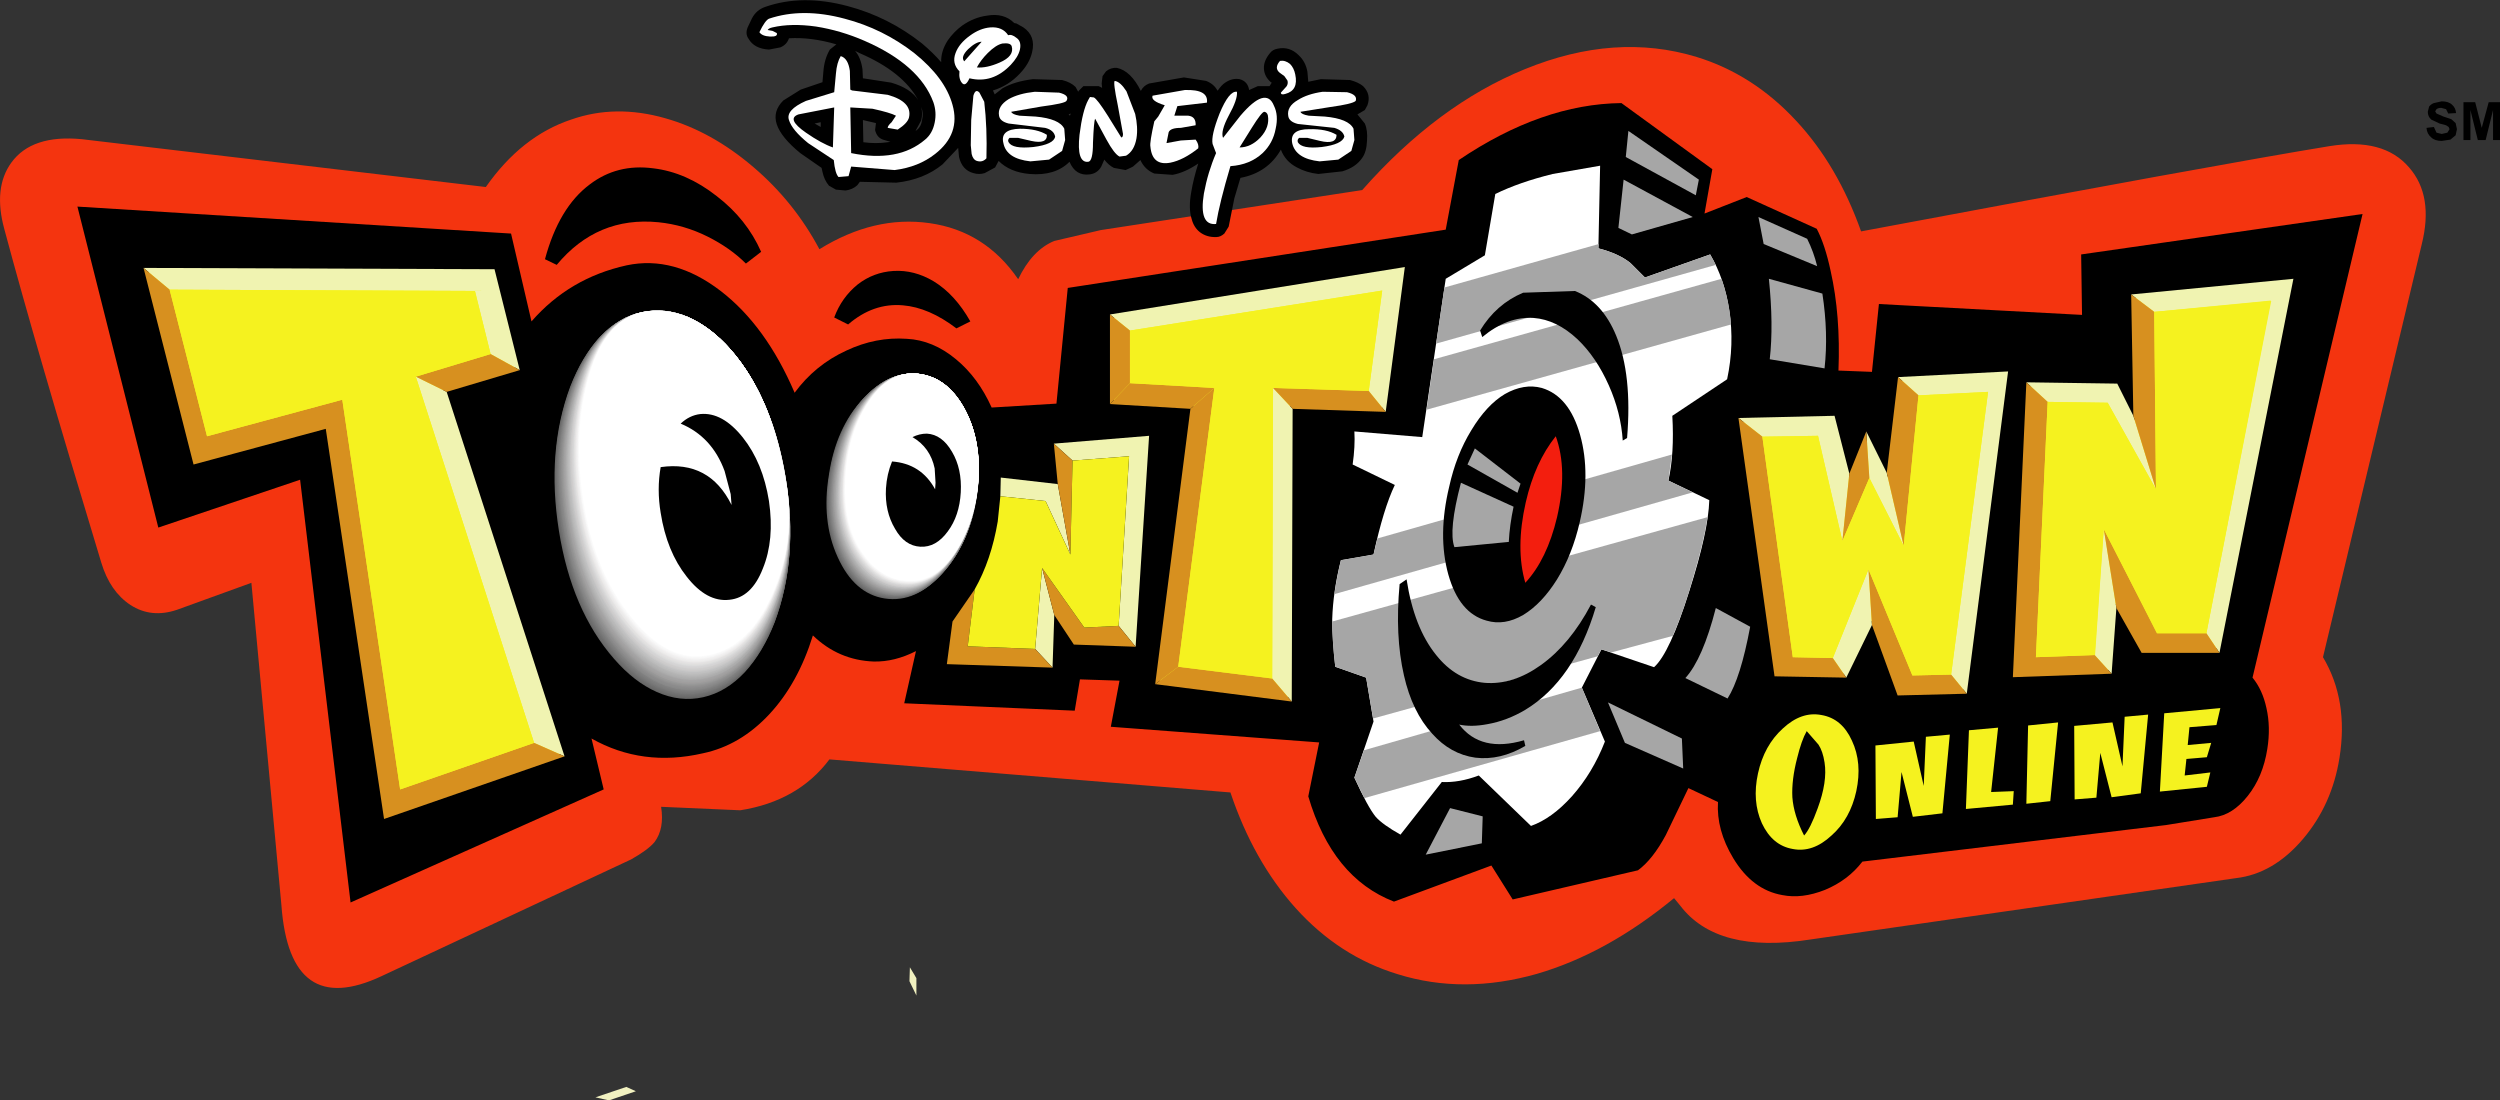 <?xml version="1.0" encoding="UTF-8" standalone="no"?>
<svg xmlns:xlink="http://www.w3.org/1999/xlink" height="126.5px" width="287.4px" xmlns="http://www.w3.org/2000/svg">
  <rect width="100%" height="100%" fill="#333333" stroke="none"/>
  <g transform="matrix(1.0, 0.0, 0.0, 1.0, -11.75, -10.0)">
    <path d="M132.9 61.0 L143.85 60.1 142.3 84.35 135.2 84.1 132.95 80.7 132.75 86.75 120.6 86.35 121.25 81.45 Q125.25 76.8 126.45 69.95 L126.8 64.9 133.35 65.65 132.9 61.0" fill="#f5f21f" fill-rule="evenodd" stroke="none"/>
    <path d="M132.9 61.0 L133.35 65.65 126.8 64.9 126.45 69.95 Q125.25 76.8 121.25 81.45 L120.6 86.35 132.75 86.75 132.95 80.7 135.2 84.1 142.3 84.35 143.85 60.1 132.9 61.0 Z" fill="none" stroke="#000000" stroke-linecap="round" stroke-linejoin="round" stroke-width="0.9"/>
    <path d="M290.15 38.1 L278.8 85.55 Q281.75 90.5 280.7 97.1 279.85 102.5 276.5 106.45 273.1 110.45 268.8 110.95 L219.9 118.0 Q209.15 119.7 204.9 114.1 L204.2 113.25 Q196.5 119.6 188.45 121.95 180.0 124.35 172.45 122.0 165.7 119.95 160.7 114.4 155.85 109.0 153.2 101.1 L107.1 97.3 Q103.5 102.1 96.85 103.15 L87.75 102.75 Q88.15 105.25 87.0 106.8 86.25 107.7 84.3 108.8 L55.65 122.2 Q45.05 127.2 44.1 114.05 L40.65 77.0 32.1 80.1 Q29.15 81.1 26.75 79.55 24.4 78.0 23.4 74.7 15.9 50.0 12.25 36.35 10.95 31.6 13.05 28.7 15.4 25.45 21.15 26.0 L67.6 31.5 Q71.7 25.65 77.4 23.75 82.5 21.95 88.25 23.6 93.55 25.1 98.35 29.2 103.05 33.2 105.95 38.65 112.25 34.75 118.6 35.65 125.0 36.55 128.8 42.1 130.4 38.75 132.95 37.7 L138.3 36.45 168.35 31.85 Q177.0 22.05 187.05 17.95 197.45 13.7 206.8 16.55 213.3 18.55 218.25 23.9 223.0 29.0 225.7 36.6 267.0 28.85 279.55 26.8 285.75 25.8 288.7 29.25 291.55 32.5 290.15 38.1" fill="#f4340f" fill-rule="evenodd" stroke="none"/>
    <path d="M223.1 52.6 L226.95 52.75 227.75 44.95 251.1 46.2 251.0 39.25 283.35 34.6 270.7 87.9 Q271.85 89.3 272.3 91.4 272.8 93.6 272.4 96.1 271.9 99.3 270.15 101.5 268.4 103.7 266.3 103.95 L260.75 104.85 225.85 109.05 Q224.2 111.2 221.55 112.3 218.9 113.35 216.65 112.9 213.2 112.3 211.0 108.65 209.05 105.4 209.25 102.2 L205.85 100.6 203.25 106.0 Q201.75 108.8 200.05 110.05 L185.65 113.4 183.2 109.5 172.0 113.65 Q164.9 110.9 162.15 101.55 L163.4 95.35 139.45 93.55 140.45 88.25 135.9 88.1 135.3 91.7 115.7 90.85 117.05 84.85 Q114.6 86.1 112.2 86.05 108.15 85.9 105.2 83.05 103.5 88.55 100.2 92.1 96.85 95.7 92.55 96.6 85.6 98.2 79.75 94.9 L81.15 100.75 52.05 113.75 46.25 65.15 29.95 70.65 20.65 33.75 70.5 36.85 72.85 46.95 Q77.2 41.95 83.8 40.5 89.25 39.35 94.6 43.45 99.8 47.45 103.1 55.15 105.45 51.95 109.05 50.3 112.45 48.7 116.0 48.95 119.0 49.1 121.65 51.3 124.2 53.4 125.75 56.85 L133.2 56.4 134.5 43.1 177.95 36.4 179.45 28.4 Q189.0 21.95 198.15 21.85 L208.6 29.45 207.7 34.55 212.55 32.65 220.6 36.3 Q221.55 38.1 222.2 41.15 223.35 46.25 223.1 52.6" fill="#000000" fill-rule="evenodd" stroke="none"/>
    <path d="M244.7 53.95 L255.15 54.05 257.0 57.8 256.75 43.85 275.4 42.05 266.95 85.0 258.0 85.0 255.05 79.9 254.5 87.45 243.15 87.85 244.7 53.95" fill="#f5f21f" fill-rule="evenodd" stroke="none"/>
    <path d="M244.7 53.95 L243.15 87.85 254.5 87.45 255.05 79.9 258.0 85.0 266.95 85.0 275.4 42.05 256.75 43.85 257.0 57.8 255.15 54.05 244.7 53.95 Z" fill="none" stroke="#000000" stroke-linecap="round" stroke-linejoin="round" stroke-width="0.9"/>
    <path d="M173.25 40.7 L171.05 57.35 160.35 57.0 160.25 90.65 144.55 88.65 148.6 57.0 139.35 56.45 139.35 46.15 173.25 40.7" fill="#f5f21f" fill-rule="evenodd" stroke="none"/>
    <path d="M173.25 40.7 L139.35 46.15 139.35 56.45 148.6 57.0 144.55 88.65 160.25 90.65 160.35 57.0 171.05 57.35 173.25 40.7 Z" fill="none" stroke="#000000" stroke-linecap="round" stroke-linejoin="round" stroke-width="0.9"/>
    <path d="M71.5 52.55 L63.1 55.05 76.65 96.95 55.9 104.15 49.2 59.3 34.0 63.4 28.25 40.8 68.6 40.95 71.5 52.55" fill="#f5f21f" fill-rule="evenodd" stroke="none"/>
    <path d="M71.5 52.55 L68.6 40.95 28.25 40.8 34.0 63.4 49.2 59.3 55.9 104.15 76.65 96.95 63.1 55.05 71.5 52.55 Z" fill="none" stroke="#000000" stroke-linecap="round" stroke-linejoin="round" stroke-width="0.9"/>
    <path d="M211.6 58.1 L222.65 57.8 224.35 64.45 226.3 59.65 228.65 64.35 229.95 53.35 242.6 52.7 237.85 89.75 229.9 89.95 226.95 81.85 224.0 87.9 215.75 87.75 211.6 58.1" fill="#f5f21f" fill-rule="evenodd" stroke="none"/>
    <path d="M211.6 58.1 L215.75 87.75 224.0 87.9 226.95 81.85 229.9 89.95 237.85 89.75 242.6 52.7 229.95 53.35 228.65 64.35 226.3 59.65 224.35 64.45 222.65 57.8 211.6 58.1 Z" fill="none" stroke="#000000" stroke-linecap="round" stroke-linejoin="round" stroke-width="0.9"/>
    <path d="M95.75 50.3 Q100.65 55.9 102.1 65.05 103.55 74.2 100.8 81.55 99.45 85.0 97.4 87.25 95.25 89.55 92.6 90.15 89.95 90.75 87.25 89.55 84.65 88.4 82.35 85.75 77.45 80.15 76.0 71.0 74.55 61.85 77.3 54.45 78.65 51.0 80.65 48.8 82.85 46.5 85.5 45.9 88.15 45.3 90.85 46.45 93.45 47.65 95.75 50.3" fill="#666666" fill-rule="evenodd" stroke="none"/>
    <path d="M95.75 50.3 Q100.65 55.9 102.1 65.1 103.55 74.2 100.8 81.5 99.45 84.95 97.4 87.15 95.25 89.4 92.65 90.0 90.0 90.6 87.25 89.4 84.7 88.3 82.4 85.65 77.55 80.05 76.1 70.9 74.6 61.8 77.35 54.45 78.65 51.0 80.7 48.8 82.85 46.5 85.5 45.9 88.15 45.3 90.85 46.45 93.45 47.65 95.75 50.3" fill="#6a6a69" fill-rule="evenodd" stroke="none"/>
    <path d="M95.75 50.3 Q100.65 55.9 102.1 65.15 103.55 74.1 100.8 81.4 99.45 84.8 97.4 87.0 95.3 89.3 92.65 89.9 90.0 90.5 87.3 89.3 84.7 88.15 82.4 85.55 77.6 79.95 76.15 70.85 74.7 61.75 77.4 54.45 78.7 51.0 80.75 48.8 82.85 46.5 85.5 45.9 88.15 45.3 90.85 46.5 93.45 47.65 95.75 50.3" fill="#6d6d6d" fill-rule="evenodd" stroke="none"/>
    <path d="M95.75 50.25 Q100.65 55.9 102.1 65.15 103.55 74.1 100.75 81.35 98.0 88.55 92.65 89.75 90.0 90.4 87.35 89.2 84.75 88.0 82.5 85.4 77.7 79.85 76.2 70.8 74.75 61.75 77.45 54.45 80.15 47.1 85.5 45.9 88.15 45.3 90.85 46.45 93.45 47.65 95.75 50.25" fill="#717171" fill-rule="evenodd" stroke="none"/>
    <path d="M95.75 50.25 Q100.65 55.9 102.1 65.2 103.55 74.05 100.75 81.25 98.0 88.45 92.65 89.65 90.05 90.25 87.35 89.05 84.8 87.95 82.55 85.3 77.75 79.75 76.3 70.7 74.8 61.7 77.5 54.45 78.75 50.95 80.75 48.75 82.85 46.5 85.5 45.9 88.15 45.3 90.85 46.5 93.5 47.65 95.75 50.25" fill="#757575" fill-rule="evenodd" stroke="none"/>
    <path d="M95.75 50.25 Q100.65 55.9 102.1 65.25 103.5 74.0 100.75 81.15 99.45 84.55 97.4 86.75 95.3 88.95 92.7 89.55 90.1 90.15 87.4 88.95 84.85 87.8 82.6 85.2 77.85 79.6 76.35 70.65 74.9 61.65 77.55 54.45 80.2 47.1 85.5 45.9 88.15 45.3 90.85 46.45 93.45 47.65 95.75 50.25" fill="#797979" fill-rule="evenodd" stroke="none"/>
    <path d="M95.75 50.25 Q100.65 55.9 102.1 65.25 103.5 73.95 100.75 81.05 99.45 84.45 97.4 86.6 95.3 88.85 92.7 89.4 90.1 90.0 87.45 88.85 84.9 87.65 82.65 85.05 77.9 79.55 76.45 70.6 75.0 61.65 77.55 54.4 78.85 50.95 80.8 48.75 82.9 46.5 85.5 45.9 88.15 45.3 90.85 46.45 93.45 47.65 95.75 50.25" fill="#7c7c7c" fill-rule="evenodd" stroke="none"/>
    <path d="M95.75 50.25 Q100.65 55.9 102.1 65.3 103.45 73.95 100.75 81.0 99.45 84.35 97.4 86.5 95.3 88.75 92.75 89.3 90.1 89.9 87.5 88.7 84.95 87.55 82.7 84.95 77.95 79.4 76.5 70.55 75.05 61.6 77.65 54.4 80.25 47.1 85.5 45.9 88.15 45.3 90.85 46.5 93.45 47.65 95.75 50.25" fill="#808080" fill-rule="evenodd" stroke="none"/>
    <path d="M95.75 50.25 Q100.65 55.9 102.1 65.3 103.45 73.9 100.75 80.9 99.45 84.25 97.4 86.35 95.3 88.6 92.75 89.2 90.15 89.75 87.55 88.55 85.0 87.45 82.75 84.8 78.0 79.35 76.55 70.5 75.1 61.55 77.65 54.35 78.9 50.95 80.85 48.75 82.95 46.45 85.5 45.9 88.15 45.3 90.85 46.5 93.45 47.65 95.75 50.25" fill="#848484" fill-rule="evenodd" stroke="none"/>
    <path d="M95.75 50.25 Q100.65 55.9 102.1 65.35 103.45 73.85 100.7 80.85 99.45 84.2 97.4 86.3 95.3 88.5 92.75 89.1 87.55 90.25 82.8 84.75 78.1 79.25 76.65 70.45 75.2 61.55 77.75 54.35 80.3 47.05 85.5 45.9 88.15 45.3 90.85 46.45 93.45 47.6 95.75 50.25" fill="#888888" fill-rule="evenodd" stroke="none"/>
    <path d="M95.75 50.25 Q100.7 55.9 102.1 65.4 103.45 73.8 100.7 80.75 97.95 87.8 92.75 88.95 87.55 90.15 82.85 84.6 78.2 79.15 76.75 70.35 75.25 61.5 77.75 54.35 78.95 50.95 80.9 48.75 82.95 46.45 85.5 45.9 88.15 45.3 90.85 46.5 93.45 47.6 95.75 50.25" fill="#8b8b8b" fill-rule="evenodd" stroke="none"/>
    <path d="M95.75 50.25 Q100.7 55.9 102.1 65.4 103.45 73.75 100.7 80.7 99.45 84.0 97.4 86.1 95.35 88.25 92.8 88.85 90.2 89.4 87.6 88.2 85.1 87.1 82.85 84.5 78.2 79.05 76.8 70.3 75.35 61.5 77.85 54.35 80.35 47.05 85.5 45.9 88.15 45.35 90.85 46.5 93.45 47.6 95.75 50.25" fill="#8f8e8f" fill-rule="evenodd" stroke="none"/>
    <path d="M95.75 50.25 Q100.7 55.9 102.1 65.5 103.4 73.75 100.7 80.6 97.95 87.55 92.8 88.7 90.25 89.3 87.65 88.1 85.15 86.95 82.95 84.35 78.3 78.95 76.85 70.25 75.4 61.45 77.85 54.35 80.4 47.05 85.5 45.9 88.15 45.3 90.85 46.45 93.45 47.6 95.75 50.25" fill="#939392" fill-rule="evenodd" stroke="none"/>
    <path d="M95.75 50.25 Q100.7 55.9 102.1 65.5 103.4 73.7 100.7 80.5 97.95 87.45 92.85 88.6 90.3 89.15 87.7 88.0 85.2 86.85 83.0 84.25 78.4 78.85 76.95 70.15 75.5 61.4 77.95 54.35 80.4 47.05 85.5 45.9 88.15 45.35 90.85 46.45 93.45 47.6 95.75 50.25" fill="#979797" fill-rule="evenodd" stroke="none"/>
    <path d="M95.75 50.25 Q100.7 55.9 102.1 65.5 103.35 73.65 100.7 80.45 97.95 87.35 92.85 88.5 90.3 89.05 87.7 87.85 85.25 86.75 83.05 84.15 78.4 78.75 77.0 70.1 75.55 61.4 77.95 54.3 79.1 50.9 81.05 48.75 83.0 46.45 85.5 45.9 88.15 45.35 90.85 46.45 93.45 47.6 95.75 50.25" fill="#9a9a9a" fill-rule="evenodd" stroke="none"/>
    <path d="M95.75 50.25 Q100.7 55.9 102.15 65.6 103.35 73.65 100.7 80.4 97.95 87.25 92.85 88.4 87.7 89.5 83.1 84.05 78.5 78.65 77.1 70.05 75.65 61.4 78.0 54.3 80.45 47.0 85.5 45.9 88.15 45.35 90.85 46.45 93.45 47.6 95.75 50.25" fill="#a09e9e" fill-rule="evenodd" stroke="none"/>
    <path d="M95.75 50.25 Q100.7 55.9 102.15 65.6 103.35 73.6 100.7 80.3 97.95 87.1 92.85 88.25 90.35 88.8 87.75 87.65 85.35 86.5 83.15 83.9 78.55 78.55 77.15 70.0 75.7 61.3 78.05 54.25 80.5 47.0 85.5 45.9 88.15 45.35 90.85 46.5 93.45 47.65 95.75 50.25" fill="#a2a2a2" fill-rule="evenodd" stroke="none"/>
    <path d="M95.75 50.2 Q100.7 55.9 102.15 65.65 103.35 73.55 100.7 80.25 99.4 83.4 97.45 85.45 95.4 87.55 92.9 88.1 90.4 88.65 87.8 87.5 85.35 86.35 83.2 83.8 78.65 78.4 77.2 69.9 75.8 61.3 78.1 54.25 80.5 47.0 85.5 45.9 88.15 45.35 90.85 46.45 93.45 47.6 95.75 50.2" fill="#a5a3a4" fill-rule="evenodd" stroke="none"/>
    <path d="M95.75 50.2 Q100.7 55.9 102.15 65.7 103.35 73.5 100.65 80.15 97.95 86.9 92.9 88.0 90.4 88.55 87.85 87.4 85.45 86.25 83.25 83.7 78.7 78.3 77.3 69.85 75.85 61.25 78.15 54.25 80.5 47.0 85.5 45.9 88.15 45.35 90.85 46.45 93.45 47.6 95.75 50.2" fill="#a9a9a9" fill-rule="evenodd" stroke="none"/>
    <path d="M95.75 50.2 Q100.7 55.9 102.15 65.7 103.3 73.45 100.65 80.05 97.95 86.8 92.95 87.9 87.9 89.0 83.3 83.55 78.75 78.25 77.4 69.8 75.95 61.25 78.2 54.25 80.55 47.0 85.55 45.9 88.2 45.35 90.85 46.45 93.45 47.6 95.75 50.2" fill="#adadad" fill-rule="evenodd" stroke="none"/>
    <path d="M95.75 50.2 Q100.7 55.95 102.15 65.75 103.3 73.45 100.65 79.95 99.4 83.1 97.45 85.1 95.4 87.2 92.95 87.75 87.9 88.85 83.35 83.45 78.85 78.15 77.45 69.7 76.0 61.2 78.25 54.25 80.6 47.0 85.55 45.9 88.2 45.35 90.85 46.45 93.5 47.6 95.75 50.2" fill="#b1b1b1" fill-rule="evenodd" stroke="none"/>
    <path d="M95.75 50.2 Q100.7 55.9 102.2 65.8 103.3 73.4 100.65 79.9 97.95 86.55 92.95 87.65 90.45 88.2 87.95 87.0 85.5 85.9 83.4 83.35 78.9 78.05 77.5 69.65 76.1 61.15 78.3 54.2 80.6 47.0 85.55 45.9 88.15 45.35 90.85 46.45 93.45 47.6 95.75 50.2" fill="#b4b4b4" fill-rule="evenodd" stroke="none"/>
    <path d="M95.75 50.2 Q100.7 55.9 102.2 65.8 103.3 73.4 100.65 79.85 97.95 86.45 92.95 87.55 90.5 88.1 88.0 86.9 85.55 85.75 83.4 83.25 79.0 77.95 77.55 69.6 76.15 61.15 78.35 54.2 80.6 47.0 85.55 45.9 88.15 45.35 90.8 46.45 93.45 47.6 95.75 50.2" fill="#b8b8b8" fill-rule="evenodd" stroke="none"/>
    <path d="M95.75 50.2 Q100.7 55.95 102.2 65.85 103.3 73.3 100.65 79.75 97.95 86.35 93.0 87.4 88.0 88.5 83.5 83.1 79.05 77.8 77.65 69.55 76.2 61.1 78.4 54.2 80.65 46.95 85.55 45.9 88.15 45.35 90.8 46.45 93.45 47.6 95.75 50.2" fill="#bcbcbc" fill-rule="evenodd" stroke="none"/>
    <path d="M95.75 50.2 Q100.7 55.95 102.2 65.85 103.3 73.3 100.65 79.7 97.95 86.25 93.05 87.3 90.55 87.85 88.05 86.65 85.65 85.55 83.55 83.0 79.1 77.75 77.75 69.45 76.3 61.1 78.45 54.2 80.65 46.95 85.55 45.9 88.15 45.35 90.8 46.45 93.45 47.6 95.75 50.2" fill="#c0c0c0" fill-rule="evenodd" stroke="none"/>
    <path d="M95.75 50.2 Q100.75 55.95 102.2 65.9 103.25 73.25 100.65 79.6 97.95 86.1 93.05 87.2 88.1 88.25 83.6 82.9 79.2 77.65 77.8 69.4 76.35 61.05 78.5 54.15 80.65 46.95 85.55 45.9 88.15 45.35 90.8 46.5 93.45 47.6 95.75 50.2" fill="#c1c1c2" fill-rule="evenodd" stroke="none"/>
    <path d="M95.75 50.2 Q100.75 55.95 102.2 65.95 103.25 73.2 100.65 79.5 97.95 86.0 93.05 87.1 88.1 88.1 83.65 82.8 79.25 77.5 77.85 69.35 76.45 61.0 78.55 54.15 80.75 46.95 85.6 45.9 88.2 45.35 90.85 46.45 93.45 47.6 95.75 50.2" fill="#c7c7c7" fill-rule="evenodd" stroke="none"/>
    <path d="M95.75 50.2 Q100.75 55.95 102.2 65.95 103.2 73.15 100.65 79.4 97.95 85.9 93.05 86.95 88.15 88.0 83.7 82.65 79.3 77.4 77.95 69.3 76.5 61.0 78.55 54.15 80.75 46.95 85.6 45.9 88.2 45.35 90.8 46.45 93.45 47.6 95.75 50.2" fill="#cdcbcb" fill-rule="evenodd" stroke="none"/>
    <path d="M95.75 50.2 Q100.75 55.95 102.2 66.05 103.2 73.1 100.65 79.35 97.95 85.8 93.05 86.85 88.2 87.85 83.7 82.55 79.4 77.3 78.0 69.25 76.6 60.95 78.65 54.15 80.75 46.95 85.6 45.9 88.2 45.35 90.8 46.45 93.45 47.6 95.75 50.2" fill="#cecdcd" fill-rule="evenodd" stroke="none"/>
    <path d="M95.75 50.2 Q100.75 55.95 102.2 66.05 103.2 73.1 100.65 79.25 97.95 85.65 93.1 86.7 88.2 87.75 83.8 82.45 79.45 77.2 78.1 69.15 76.65 60.95 78.65 54.15 80.8 46.95 85.6 45.9 88.2 45.35 90.8 46.45 93.45 47.6 95.75 50.2" fill="#d3d2d2" fill-rule="evenodd" stroke="none"/>
    <path d="M95.75 50.2 Q100.75 55.95 102.2 66.1 103.2 73.05 100.6 79.2 97.95 85.55 93.1 86.6 88.25 87.65 83.85 82.35 79.55 77.15 78.15 69.1 76.75 60.9 78.7 54.1 80.8 46.95 85.6 45.9 88.15 45.35 90.8 46.45 93.45 47.6 95.75 50.2" fill="#d5d4d5" fill-rule="evenodd" stroke="none"/>
    <path d="M95.75 50.2 Q100.8 55.95 102.2 66.15 103.2 73.0 100.6 79.1 97.95 85.45 93.1 86.45 88.3 87.5 83.9 82.2 79.6 77.05 78.2 69.05 76.85 60.85 78.75 54.1 80.85 46.95 85.6 45.9 88.2 45.35 90.8 46.45 93.45 47.6 95.75 50.2" fill="#d9d9d9" fill-rule="evenodd" stroke="none"/>
    <path d="M95.75 50.2 Q100.8 55.95 102.2 66.15 103.15 73.0 100.6 79.05 97.9 85.35 93.1 86.35 88.3 87.4 83.95 82.1 79.65 76.95 78.3 69.0 76.9 60.85 78.85 54.1 80.85 46.95 85.6 45.9 88.2 45.35 90.8 46.5 93.45 47.6 95.75 50.2" fill="#dddddd" fill-rule="evenodd" stroke="none"/>
    <path d="M95.75 50.2 Q100.8 55.95 102.2 66.2 103.15 72.9 100.6 78.95 97.9 85.25 93.15 86.25 88.35 87.25 83.95 82.0 79.75 76.85 78.35 68.9 76.95 60.8 78.85 54.05 80.9 46.95 85.6 45.9 88.2 45.35 90.8 46.45 93.45 47.6 95.75 50.2" fill="#e2e1e0" fill-rule="evenodd" stroke="none"/>
    <path d="M95.75 50.2 Q100.8 55.95 102.2 66.25 103.15 72.9 100.55 78.85 97.9 85.1 93.2 86.1 88.4 87.15 84.05 81.85 79.8 76.75 78.45 68.9 77.0 60.75 78.9 54.05 80.9 46.95 85.6 45.9 88.2 45.35 90.8 46.45 93.45 47.6 95.75 50.2" fill="#e5e3e4" fill-rule="evenodd" stroke="none"/>
    <path d="M95.7 50.2 Q100.8 55.95 102.2 66.25 103.1 72.85 100.55 78.8 97.9 85.0 93.2 86.0 88.45 87.0 84.05 81.75 79.85 76.6 78.5 68.8 77.1 60.75 78.95 54.05 80.95 46.9 85.6 45.9 88.2 45.4 90.8 46.5 93.45 47.6 95.7 50.2" fill="#ebeae9" fill-rule="evenodd" stroke="none"/>
    <path d="M95.7 50.2 Q100.8 55.95 102.2 66.3 103.1 72.85 100.55 78.7 97.9 84.9 93.2 85.9 88.45 86.9 84.15 81.6 79.95 76.5 78.55 68.7 77.2 60.7 79.0 54.05 80.95 46.9 85.6 45.9 88.2 45.4 90.8 46.5 93.45 47.6 95.7 50.2" fill="#eeeded" fill-rule="evenodd" stroke="none"/>
    <path d="M95.7 50.2 Q100.8 55.95 102.2 66.35 103.1 72.8 100.55 78.65 97.9 84.8 93.2 85.8 88.5 86.75 84.2 81.5 80.0 76.4 78.65 68.65 77.25 60.65 79.05 54.05 81.0 46.9 85.6 45.9 88.2 45.4 90.8 46.45 93.45 47.6 95.7 50.2" fill="#f1f0f0" fill-rule="evenodd" stroke="none"/>
    <path d="M95.7 50.2 Q100.8 55.95 102.25 66.4 103.1 72.75 100.55 78.55 97.9 84.7 93.2 85.65 88.55 86.65 84.25 81.4 80.1 76.3 78.75 68.6 77.35 60.65 79.1 54.0 81.0 46.9 85.6 45.9 88.2 45.4 90.8 46.5 93.45 47.6 95.7 50.2" fill="#f5f4f4" fill-rule="evenodd" stroke="none"/>
    <path d="M95.75 50.2 Q100.8 55.95 102.25 66.4 103.05 72.7 100.55 78.5 97.9 84.55 93.25 85.55 88.55 86.5 84.3 81.3 80.15 76.2 78.8 68.55 77.4 60.6 79.15 54.0 81.05 46.9 85.6 45.9 88.2 45.4 90.8 46.5 93.45 47.55 95.75 50.2" fill="#f8f8f8" fill-rule="evenodd" stroke="none"/>
    <path d="M95.75 50.2 Q100.8 55.95 102.25 66.45 103.05 72.65 100.55 78.4 97.9 84.45 93.3 85.4 88.6 86.4 84.35 81.15 80.2 76.1 78.85 68.5 77.45 60.55 79.2 54.0 81.05 46.9 85.6 45.9 88.2 45.4 90.8 46.45 93.45 47.6 95.75 50.2" fill="#fbfbfb" fill-rule="evenodd" stroke="none"/>
    <path d="M95.7 50.15 Q100.8 56.0 102.25 66.5 103.05 72.65 100.55 78.3 97.9 84.35 93.3 85.3 88.65 86.3 84.4 81.05 80.3 76.05 78.95 68.45 77.55 60.55 79.25 53.95 81.05 46.85 85.6 45.9 88.2 45.4 90.8 46.5 93.45 47.6 95.7 50.15" fill="#ffffff" fill-rule="evenodd" stroke="none"/>
    <path d="M113.8 26.35 L114.15 26.3 114.1 26.3 113.25 26.05 Q112.55 25.8 112.35 24.95 L112.45 24.15 110.95 23.8 111.0 26.35 Q112.45 26.55 113.8 26.35 M106.1 24.05 L105.4 24.2 106.1 24.6 106.1 24.05 M117.65 22.3 Q117.85 23.05 117.65 23.85 L117.0 25.05 117.15 24.95 Q117.65 24.55 117.75 23.8 117.95 23.0 117.65 22.3 M110.55 16.1 L110.05 15.85 Q110.7 16.6 110.9 17.95 L110.95 19.0 114.2 19.5 Q116.45 20.15 117.3 21.5 115.55 18.25 110.55 16.1 M134.85 23.05 L134.6 23.15 134.75 23.3 134.85 23.05 M157.75 16.1 Q158.05 15.7 158.6 15.6 160.0 15.3 161.05 16.35 161.85 17.1 162.05 18.25 L162.15 19.4 163.6 19.1 166.95 19.2 Q167.9 19.45 168.45 19.9 169.4 20.85 168.95 22.1 L168.65 22.65 167.8 23.15 168.65 24.2 Q169.0 25.0 168.9 26.2 168.85 27.45 168.35 28.15 167.6 29.25 166.05 29.7 L163.3 30.0 Q161.95 29.85 160.85 29.25 159.5 28.55 159.0 27.2 157.5 29.85 154.35 30.45 L153.65 32.8 153.0 36.05 152.5 36.85 Q152.05 37.25 151.6 37.25 150.5 37.3 149.7 36.7 149.0 36.15 148.75 35.2 148.35 33.95 148.7 32.05 148.95 30.55 149.5 28.8 147.95 29.85 146.55 30.1 L144.45 29.95 Q143.35 29.5 142.85 28.4 L142.0 29.15 141.7 29.3 141.15 29.55 139.8 29.3 Q139.2 29.0 138.7 28.35 L138.35 29.15 Q137.9 29.95 137.0 30.05 135.4 30.25 134.7 28.6 133.05 30.25 130.1 30.0 127.85 29.8 126.55 28.5 L126.15 29.25 124.95 29.9 Q124.3 30.1 123.65 29.9 122.35 29.55 122.0 28.05 L121.9 27.0 120.1 28.9 Q117.95 30.65 114.8 31.0 L110.6 30.9 110.3 31.3 Q109.75 31.8 108.95 31.9 L107.85 31.8 107.05 31.35 Q106.5 30.7 106.3 29.75 L106.2 29.3 103.75 27.6 Q101.55 25.8 101.05 24.3 100.55 22.8 101.8 21.55 L103.8 20.3 106.3 19.45 106.4 18.3 Q106.5 16.8 107.15 15.7 L107.9 15.1 Q105.0 14.25 102.45 14.4 102.2 15.15 101.45 15.45 L100.15 15.7 Q98.45 15.6 97.8 14.45 97.4 13.9 97.7 13.15 L98.2 12.1 Q98.7 11.15 99.7 10.8 103.95 9.3 109.2 10.7 113.9 11.95 117.75 15.0 119.05 16.1 119.95 17.15 119.9 15.9 120.7 14.65 121.4 13.65 122.35 12.95 123.7 12.0 125.2 11.8 127.15 11.45 128.35 12.65 L128.6 12.7 129.4 13.15 Q130.85 14.15 130.4 16.0 130.1 17.3 129.0 18.45 127.7 19.85 125.9 20.4 L126.1 20.85 127.0 20.15 Q128.4 19.35 130.5 19.1 L133.85 19.2 Q134.85 19.45 135.4 20.0 L135.7 20.55 135.75 20.45 136.3 19.9 138.05 19.9 138.45 20.1 138.4 19.6 138.45 19.15 138.5 18.75 138.9 18.2 Q139.45 17.75 140.15 17.8 141.75 18.15 142.9 20.45 143.2 19.85 143.85 19.6 L147.85 18.9 150.4 19.3 Q151.3 19.65 151.7 20.4 L151.75 20.4 Q152.2 19.75 152.6 19.5 153.4 18.95 154.25 19.1 155.2 19.35 155.35 20.35 L156.35 19.9 157.7 19.9 157.95 19.5 157.85 19.45 Q157.1 18.8 157.05 17.9 157.0 17.0 157.75 16.1" fill="#000000" fill-rule="evenodd" stroke="none"/>
    <path d="M116.85 16.1 Q120.4 18.95 121.25 22.05 122.2 25.4 119.25 27.7 117.35 29.2 114.6 29.55 L109.6 29.15 109.3 30.25 108.15 30.35 Q107.75 29.95 107.6 28.4 L104.65 26.45 Q102.8 24.95 102.45 23.8 102.05 22.65 104.4 21.6 L107.65 20.6 107.85 18.45 Q107.95 17.2 108.4 16.45 109.25 16.7 109.45 18.15 L109.5 20.3 109.7 20.4 113.8 20.9 Q116.65 21.7 116.25 23.5 116.1 24.15 114.95 24.9 L113.8 24.7 Q113.8 24.45 114.25 24.05 L114.75 23.3 Q114.1 22.95 112.05 22.5 L109.5 22.35 109.6 27.6 Q115.0 28.7 118.1 26.05 118.95 25.35 119.2 24.1 119.45 22.9 119.05 21.75 117.45 17.45 111.15 14.7 108.4 13.5 105.55 13.05 102.7 12.65 100.55 13.15 100.1 13.25 100.0 13.45 L100.55 13.55 101.05 13.8 Q101.2 14.25 100.25 14.2 99.35 14.15 99.05 13.7 99.7 12.35 100.15 12.15 104.0 10.85 108.85 12.15 113.25 13.3 116.85 16.1 M107.65 22.35 L103.55 23.15 Q102.1 23.65 104.4 25.25 106.2 26.5 107.5 26.95 L107.65 22.35" fill="#ffffff" fill-rule="evenodd" stroke="none"/>
    <path d="M132.35 28.35 L130.2 28.55 Q127.45 28.25 127.1 26.45 126.7 24.85 129.0 24.8 131.0 24.8 132.1 25.5 132.15 26.6 130.3 26.2 L128.8 25.85 127.8 25.85 Q127.55 26.1 127.7 26.35 128.15 27.15 130.55 26.9 132.9 26.6 133.05 25.7 132.9 24.95 131.9 24.7 L127.7 24.2 Q126.7 23.95 126.6 23.3 126.4 22.2 127.7 21.4 128.85 20.75 130.7 20.55 L133.5 20.65 Q134.75 20.95 134.35 21.6 134.15 21.9 131.45 22.25 L128.0 22.85 Q128.1 23.15 128.95 23.3 L130.8 23.4 Q133.55 23.65 134.1 24.8 L134.2 26.1 133.85 27.35 132.35 28.35" fill="#ffffff" fill-rule="evenodd" stroke="none"/>
    <path d="M139.1 23.3 L140.65 25.8 Q140.85 25.8 140.85 25.4 L140.25 22.1 Q139.7 19.45 139.9 19.3 140.55 19.4 141.25 20.5 L142.25 23.1 Q142.6 24.65 142.4 25.9 142.15 27.35 141.2 27.9 L140.45 28.0 Q139.85 27.7 138.95 26.05 L137.65 23.65 Q137.5 23.9 137.4 26.4 137.4 28.55 136.85 28.6 135.5 28.75 135.85 25.5 136.2 22.7 136.85 21.5 L137.05 21.15 137.5 21.2 Q137.9 21.4 139.1 23.3" fill="#ffffff" fill-rule="evenodd" stroke="none"/>
    <path d="M148.35 23.3 Q149.25 23.4 149.2 24.4 L147.5 24.7 Q146.3 24.7 146.1 25.2 L145.85 26.45 147.5 26.15 149.2 26.05 Q149.6 26.6 149.5 27.05 147.8 28.4 146.3 28.7 144.2 29.1 144.0 26.85 143.9 26.4 144.45 23.95 L144.9 23.4 145.65 22.1 Q144.0 21.6 144.25 21.0 L147.95 20.35 Q150.7 20.25 150.5 21.8 L147.1 22.2 146.75 23.3 148.35 23.3" fill="#ffffff" fill-rule="evenodd" stroke="none"/>
    <path d="M158.4 24.8 Q158.1 26.45 156.9 27.6 155.45 28.95 153.2 29.1 151.95 33.3 151.55 35.75 149.55 35.95 150.15 32.25 150.6 29.8 151.55 27.6 L151.15 26.55 Q150.95 25.6 151.95 23.05 153.05 20.4 153.95 20.55 154.05 21.4 153.0 23.3 152.05 25.1 152.35 25.85 L154.35 23.3 Q155.8 21.6 156.75 21.3 157.75 21.0 158.2 22.15 158.75 23.25 158.4 24.8 M157.1 22.85 Q156.8 22.85 155.65 24.7 L154.25 26.95 Q155.55 26.95 156.65 25.8 157.75 24.6 157.5 23.25 157.4 22.9 157.1 22.85" fill="#ffffff" fill-rule="evenodd" stroke="none"/>
    <path d="M164.7 22.3 L161.25 22.85 Q161.35 23.15 162.2 23.3 L164.05 23.4 Q166.8 23.65 167.35 24.8 L167.45 26.1 167.1 27.35 165.6 28.35 163.45 28.55 Q160.7 28.25 160.3 26.45 160.0 24.85 162.25 24.85 164.25 24.8 165.4 25.5 165.4 26.65 163.5 26.2 L162.05 25.85 161.1 25.85 Q160.85 26.05 160.95 26.35 161.4 27.15 163.7 26.9 166.05 26.6 166.3 25.7 166.15 25.0 165.15 24.7 L160.95 24.25 Q159.95 24.0 159.85 23.35 159.65 22.25 160.95 21.5 162.05 20.8 163.8 20.55 L166.6 20.6 Q167.85 20.9 167.6 21.6 167.25 21.95 164.7 22.3" fill="#ffffff" fill-rule="evenodd" stroke="none"/>
    <path d="M127.65 14.05 Q128.05 13.9 128.6 14.35 129.2 14.75 129.0 15.7 128.8 16.55 127.95 17.45 125.85 19.65 123.2 19.0 122.75 20.0 122.35 19.55 121.95 19.1 122.05 18.2 121.15 17.3 121.6 16.1 122.0 15.0 123.25 14.1 124.4 13.25 125.6 13.15 127.0 13.05 127.65 14.05 M123.05 15.65 Q122.15 16.55 122.6 17.05 L124.6 14.8 Q123.95 14.8 123.05 15.65 M125.3 16.1 Q124.5 16.9 124.05 17.75 125.15 17.85 126.65 17.2 128.4 16.45 128.05 15.3 127.9 14.9 127.0 15.0 126.25 15.15 125.3 16.1" fill="#ffffff" fill-rule="evenodd" stroke="none"/>
    <path d="M158.9 17.0 Q159.5 16.9 160.05 17.35 160.5 17.8 160.65 18.55 161.05 20.4 159.5 20.8 159.0 20.95 159.0 20.65 L159.45 20.15 Q159.9 19.75 159.75 19.25 L159.4 18.75 158.85 18.35 Q158.2 17.8 158.9 17.0" fill="#ffffff" fill-rule="evenodd" stroke="none"/>
    <path d="M125.15 28.2 Q124.7 28.7 124.05 28.5 123.6 28.35 123.45 27.7 L123.35 26.7 123.4 23.8 123.65 21.0 Q123.9 20.15 124.35 20.65 L124.9 21.7 Q125.25 24.7 125.15 28.2" fill="#ffffff" fill-rule="evenodd" stroke="none"/>
    <path d="M259.4 45.85 L256.75 43.85 275.4 42.05 266.9 85.05 265.4 82.8 272.8 44.55 259.4 45.85" fill="#f0f3b1" fill-rule="evenodd" stroke="none"/>
    <path d="M253.6 70.8 L255.05 79.9 254.5 87.45 252.55 85.3 253.6 70.8" fill="#f0f3b1" fill-rule="evenodd" stroke="none"/>
    <path d="M254.05 56.3 L247.15 56.2 244.7 53.95 255.15 54.1 257.0 57.8 259.6 66.25 254.05 56.3" fill="#f0f3b1" fill-rule="evenodd" stroke="none"/>
    <path d="M173.25 40.7 L171.05 57.35 169.1 54.95 170.65 43.4 141.65 48.0 139.35 46.15 173.25 40.7" fill="#f0f3b1" fill-rule="evenodd" stroke="none"/>
    <path d="M160.35 57.0 L160.25 90.65 158.0 88.0 158.1 54.6 160.35 57.0" fill="#f0f3b1" fill-rule="evenodd" stroke="none"/>
    <path d="M68.6 40.95 L71.5 52.55 68.15 50.7 66.35 43.45 31.25 43.3 28.25 40.8 68.6 40.95" fill="#f0f3b1" fill-rule="evenodd" stroke="none"/>
    <path d="M63.1 55.05 L76.65 96.95 73.15 95.4 59.55 53.3 63.1 55.05" fill="#f0f3b1" fill-rule="evenodd" stroke="none"/>
    <path d="M232.3 55.45 L229.95 53.35 242.6 52.7 237.85 89.75 236.05 87.55 240.3 55.05 232.3 55.45" fill="#f0f3b1" fill-rule="evenodd" stroke="none"/>
    <path d="M230.6 72.75 L226.65 64.95 226.3 59.6 228.65 64.35 230.6 72.75" fill="#f0f3b1" fill-rule="evenodd" stroke="none"/>
    <path d="M222.45 85.65 L226.55 75.45 226.95 81.85 224.0 87.9 222.45 85.65" fill="#f0f3b1" fill-rule="evenodd" stroke="none"/>
    <path d="M220.75 60.1 L214.35 60.2 211.6 58.05 222.65 57.8 224.35 64.45 223.55 72.2 220.75 60.1" fill="#f0f3b1" fill-rule="evenodd" stroke="none"/>
    <path d="M132.75 86.75 L130.75 84.6 131.55 75.3 132.95 80.7 132.75 86.75" fill="#f0f3b1" fill-rule="evenodd" stroke="none"/>
    <path d="M132.9 61.0 L143.85 60.1 142.3 84.35 140.35 81.95 141.55 62.45 135.05 62.95 132.9 61.0" fill="#f0f3b1" fill-rule="evenodd" stroke="none"/>
    <path d="M133.35 65.65 L134.8 73.75 131.95 67.6 126.75 67.05 126.8 64.9 133.35 65.65" fill="#f0f3b1" fill-rule="evenodd" stroke="none"/>
    <path d="M257.0 57.8 L256.75 43.85 259.4 45.85 259.6 66.25 257.0 57.8" fill="#d7901f" fill-rule="evenodd" stroke="none"/>
    <path d="M257.95 85.05 L255.05 79.9 253.6 70.8 259.7 82.8 265.4 82.8 266.9 85.05 257.95 85.05" fill="#d7901f" fill-rule="evenodd" stroke="none"/>
    <path d="M244.7 53.95 L247.15 56.2 245.8 85.55 252.55 85.3 254.5 87.45 243.15 87.85 244.7 53.95" fill="#d7901f" fill-rule="evenodd" stroke="none"/>
    <path d="M158.1 54.6 L169.1 54.95 171.05 57.35 160.35 57.0 158.1 54.6" fill="#d7901f" fill-rule="evenodd" stroke="none"/>
    <path d="M141.65 48.0 L141.65 54.05 139.35 56.45 139.35 46.15 141.65 48.0" fill="#d7901f" fill-rule="evenodd" stroke="none"/>
    <path d="M141.65 54.05 L151.35 54.6 148.6 57.0 139.35 56.45 141.65 54.05" fill="#d7901f" fill-rule="evenodd" stroke="none"/>
    <path d="M147.2 86.65 L158.0 88.0 160.25 90.65 144.55 88.65 147.2 86.65" fill="#d7901f" fill-rule="evenodd" stroke="none"/>
    <path d="M151.35 54.6 L147.2 86.65 144.55 88.65 148.6 57.0 151.35 54.6" fill="#d7901f" fill-rule="evenodd" stroke="none"/>
    <path d="M49.2 59.3 L34.0 63.4 28.25 40.8 31.25 43.3 35.55 60.15 51.1 55.95 57.75 100.75 73.15 95.4 76.65 96.95 55.9 104.15 49.2 59.3" fill="#d7901f" fill-rule="evenodd" stroke="none"/>
    <path d="M59.55 53.3 L68.15 50.7 71.5 52.55 63.1 55.05 59.55 53.3" fill="#d7901f" fill-rule="evenodd" stroke="none"/>
    <path d="M232.3 55.45 L230.6 72.75 228.65 64.35 229.95 53.35 232.3 55.45" fill="#d7901f" fill-rule="evenodd" stroke="none"/>
    <path d="M236.05 87.55 L237.85 89.75 229.9 89.95 226.95 81.85 226.55 75.45 231.6 87.65 236.05 87.55" fill="#d7901f" fill-rule="evenodd" stroke="none"/>
    <path d="M224.35 64.45 L226.3 59.6 226.65 64.95 223.55 72.2 224.35 64.45" fill="#d7901f" fill-rule="evenodd" stroke="none"/>
    <path d="M211.6 58.05 L214.35 60.2 217.85 85.55 222.45 85.65 224.0 87.9 215.75 87.75 211.6 58.05" fill="#d7901f" fill-rule="evenodd" stroke="none"/>
    <path d="M135.05 62.95 L134.8 73.75 133.35 65.65 132.9 61.0 135.05 62.95" fill="#d7901f" fill-rule="evenodd" stroke="none"/>
    <path d="M140.35 81.95 L142.3 84.35 135.2 84.1 132.95 80.7 131.55 75.3 136.4 82.15 140.35 81.95" fill="#d7901f" fill-rule="evenodd" stroke="none"/>
    <path d="M120.6 86.35 L121.25 81.45 123.8 77.75 123.0 84.3 130.75 84.6 132.75 86.75 120.6 86.35" fill="#d7901f" fill-rule="evenodd" stroke="none"/>
    <path d="M272.85 44.6 L265.4 82.8 259.75 82.8 253.6 70.85 252.6 85.3 245.8 85.55 247.15 56.2 254.05 56.3 259.6 66.25 259.4 45.85 272.85 44.6" fill="#f5f21f" fill-rule="evenodd" stroke="none"/>
    <path d="M170.65 43.4 L169.1 54.95 158.1 54.6 158.0 88.0 147.2 86.65 151.35 54.6 141.65 54.05 141.65 48.0 170.65 43.4" fill="#f5f21f" fill-rule="evenodd" stroke="none"/>
    <path d="M66.35 43.45 L68.15 50.7 59.55 53.3 73.15 95.4 57.75 100.75 51.1 55.95 35.55 60.15 31.25 43.3 66.35 43.45" fill="#f5f21f" fill-rule="evenodd" stroke="none"/>
    <path d="M214.35 60.2 L220.75 60.1 223.55 72.2 226.65 64.95 230.6 72.75 232.3 55.45 240.3 55.05 236.05 87.55 231.6 87.65 226.55 75.45 222.45 85.65 217.85 85.55 214.35 60.2" fill="#f5f21f" fill-rule="evenodd" stroke="none"/>
    <path d="M231.75 95.25 L232.9 100.35 233.15 94.7 235.9 94.45 235.05 103.5 231.65 103.9 230.35 98.75 229.9 103.95 227.4 104.15 227.35 95.7 231.75 95.25" fill="#f5f21f" fill-rule="evenodd" stroke="none"/>
    <path d="M241.45 93.65 L240.65 101.05 243.25 100.95 243.15 102.5 237.75 103.0 238.1 93.95 241.45 93.65" fill="#f5f21f" fill-rule="evenodd" stroke="none"/>
    <path d="M248.35 93.05 L247.45 102.1 244.7 102.4 244.9 93.4 248.35 93.05" fill="#f5f21f" fill-rule="evenodd" stroke="none"/>
    <path d="M258.7 92.15 L257.85 101.2 254.5 101.65 253.2 96.55 252.75 101.7 250.25 101.9 250.2 93.45 254.6 93.05 255.75 98.1 256.0 92.4 258.7 92.15" fill="#f5f21f" fill-rule="evenodd" stroke="none"/>
    <path d="M260.55 92.0 L267.0 91.4 266.55 93.35 263.45 93.6 263.25 95.65 265.95 95.4 265.45 97.05 263.1 97.25 262.9 99.15 265.85 98.8 265.45 100.45 260.05 101.0 260.55 92.0" fill="#f5f21f" fill-rule="evenodd" stroke="none"/>
    <path d="M220.8 95.6 L219.45 94.05 Q218.85 95.1 218.35 97.15 217.7 99.65 217.8 101.65 217.95 103.7 219.15 106.05 219.85 105.3 220.7 102.95 221.85 99.85 221.5 97.65 221.3 96.35 220.8 95.6 M221.15 92.2 Q223.5 92.6 224.65 95.15 225.85 97.7 225.15 100.95 224.45 104.15 222.3 106.05 220.15 108.05 217.85 107.6 215.5 107.2 214.3 104.65 213.15 102.1 213.85 98.9 214.55 95.7 216.7 93.75 218.85 91.75 221.15 92.2" fill="#f5f21f" fill-rule="evenodd" stroke="none"/>
    <path d="M135.05 62.95 L141.55 62.45 140.35 81.95 136.4 82.15 131.55 75.3 130.75 84.6 123.0 84.3 123.8 77.75 Q125.7 74.4 126.45 69.95 L126.75 67.05 131.95 67.6 134.8 73.75 135.05 62.95" fill="#f5f21f" fill-rule="evenodd" stroke="none"/>
    <path d="M122.95 57.75 Q124.9 61.95 124.0 67.25 123.15 72.55 120.05 75.95 117.0 79.35 113.45 78.8 109.95 78.25 108.05 74.05 106.15 69.9 107.05 64.55 107.85 59.2 110.95 55.85 114.05 52.5 117.55 53.05 121.1 53.6 122.95 57.75" fill="#666666" fill-rule="evenodd" stroke="none"/>
    <path d="M122.95 57.75 Q124.85 61.85 124.0 67.2 123.15 72.5 120.1 75.9 117.05 79.25 113.55 78.7 110.05 78.15 108.15 74.0 106.25 69.9 107.1 64.6 107.9 59.3 110.95 55.9 114.05 52.5 117.55 53.05 121.05 53.6 122.95 57.75" fill="#6a6a69" fill-rule="evenodd" stroke="none"/>
    <path d="M122.95 57.75 Q124.85 61.85 124.0 67.15 123.2 72.45 120.15 75.85 117.1 79.2 113.6 78.7 110.15 78.15 108.2 74.0 106.3 69.9 107.15 64.65 107.95 59.3 110.95 55.9 114.05 52.45 117.6 53.05 121.05 53.6 122.95 57.75" fill="#6d6d6d" fill-rule="evenodd" stroke="none"/>
    <path d="M122.95 57.7 Q124.85 61.8 124.05 67.05 123.25 72.35 120.2 75.75 117.2 79.15 113.7 78.6 110.2 78.15 108.3 74.05 106.4 70.0 107.15 64.7 107.95 59.3 110.95 55.9 114.05 52.5 117.6 53.05 121.05 53.6 122.95 57.7" fill="#717171" fill-rule="evenodd" stroke="none"/>
    <path d="M122.95 57.65 Q124.8 61.75 124.05 67.05 123.25 72.3 120.25 75.65 117.2 79.1 113.75 78.6 110.3 78.05 108.35 74.0 106.45 70.0 107.2 64.75 107.95 59.35 111.0 55.9 114.05 52.5 117.6 53.05 121.05 53.6 122.95 57.65" fill="#757575" fill-rule="evenodd" stroke="none"/>
    <path d="M122.9 57.65 Q124.8 61.7 124.05 66.95 123.25 72.2 120.3 75.6 117.3 79.0 113.85 78.5 110.35 78.05 108.45 74.0 106.5 70.0 107.25 64.75 108.0 59.35 111.0 55.95 114.05 52.45 117.6 53.05 121.05 53.6 122.9 57.65" fill="#797979" fill-rule="evenodd" stroke="none"/>
    <path d="M122.9 57.65 Q124.8 61.65 124.05 66.9 123.25 72.15 120.3 75.55 117.35 78.95 113.9 78.45 110.45 78.0 108.5 74.0 106.6 70.05 107.3 64.85 108.05 59.45 111.0 55.95 114.05 52.45 117.6 53.05 121.05 53.6 122.9 57.65" fill="#7c7c7c" fill-rule="evenodd" stroke="none"/>
    <path d="M122.9 57.6 Q124.8 61.65 124.05 66.85 123.3 72.1 120.4 75.5 117.4 78.9 114.0 78.4 110.55 77.95 108.6 74.0 106.65 70.1 107.35 64.85 108.05 59.45 111.05 56.0 114.05 52.45 117.6 53.05 121.0 53.6 122.9 57.6" fill="#808080" fill-rule="evenodd" stroke="none"/>
    <path d="M122.85 57.55 Q124.8 61.55 124.05 66.8 123.35 72.0 120.4 75.4 117.45 78.85 114.1 78.4 110.6 77.95 108.7 74.05 106.7 70.1 107.4 64.95 108.05 59.5 111.05 56.0 114.05 52.45 117.65 53.05 121.0 53.6 122.85 57.55" fill="#848484" fill-rule="evenodd" stroke="none"/>
    <path d="M122.85 57.55 Q124.75 61.5 124.05 66.7 123.35 71.9 120.45 75.3 117.55 78.8 114.15 78.35 110.7 77.9 108.75 74.0 106.8 70.15 107.45 65.0 108.1 59.55 111.05 56.0 114.05 52.4 117.65 53.05 121.0 53.6 122.85 57.55" fill="#888888" fill-rule="evenodd" stroke="none"/>
    <path d="M122.85 57.55 Q124.75 61.5 124.05 66.65 123.35 71.85 120.5 75.25 117.6 78.7 114.2 78.3 110.8 77.85 108.8 74.0 106.85 70.15 107.5 65.05 108.15 59.55 111.05 56.05 114.05 52.4 117.65 53.05 121.0 53.6 122.85 57.55" fill="#8b8b8b" fill-rule="evenodd" stroke="none"/>
    <path d="M122.85 57.5 Q124.75 61.45 124.05 66.6 123.4 71.75 120.55 75.2 117.65 78.65 114.3 78.25 110.9 77.85 108.9 74.0 106.95 70.2 107.5 65.1 108.15 59.6 111.05 56.05 114.05 52.4 117.65 53.05 120.95 53.6 122.85 57.5" fill="#8f8e8f" fill-rule="evenodd" stroke="none"/>
    <path d="M122.85 57.5 Q124.75 61.4 124.05 66.55 123.4 71.7 120.6 75.1 117.75 78.6 114.35 78.2 110.95 77.8 108.95 74.0 107.0 70.25 107.6 65.15 108.15 59.65 111.05 56.1 114.05 52.4 117.65 53.05 120.95 53.6 122.85 57.5" fill="#939392" fill-rule="evenodd" stroke="none"/>
    <path d="M122.85 57.45 Q124.75 61.4 124.05 66.5 123.4 71.65 120.6 75.05 117.8 78.5 114.45 78.15 111.05 77.75 109.05 74.0 107.05 70.25 107.6 65.2 108.2 59.65 111.05 56.1 114.05 52.4 117.65 53.05 120.95 53.6 122.85 57.45" fill="#979797" fill-rule="evenodd" stroke="none"/>
    <path d="M122.8 57.45 Q124.7 61.3 124.1 66.4 123.4 71.55 120.65 75.0 117.85 78.45 114.55 78.1 111.15 77.75 109.15 74.0 107.15 70.3 107.65 65.25 108.2 59.7 111.1 56.1 114.05 52.4 117.65 53.05 120.95 53.6 122.8 57.45" fill="#9a9a9a" fill-rule="evenodd" stroke="none"/>
    <path d="M122.8 57.4 Q124.7 61.25 124.1 66.35 123.45 71.45 120.7 74.9 117.95 78.4 114.6 78.05 111.2 77.7 109.2 74.0 107.2 70.35 107.75 65.3 108.25 59.75 111.1 56.1 114.05 52.4 117.65 53.05 120.95 53.6 122.8 57.4" fill="#a09e9e" fill-rule="evenodd" stroke="none"/>
    <path d="M122.8 57.35 Q124.7 61.2 124.1 66.3 123.5 71.4 120.75 74.85 118.0 78.3 114.7 78.0 111.3 77.7 109.3 74.0 107.25 70.35 107.75 65.3 108.3 59.75 111.1 56.15 114.05 52.4 117.65 53.05 120.95 53.6 122.8 57.35" fill="#a2a2a2" fill-rule="evenodd" stroke="none"/>
    <path d="M122.8 57.35 Q124.7 61.2 124.1 66.25 123.5 71.35 120.8 74.75 118.05 78.25 114.7 77.95 111.4 77.65 109.35 74.0 107.3 70.35 107.8 65.4 108.3 59.8 111.1 56.15 114.0 52.4 117.65 53.05 120.9 53.6 122.8 57.35" fill="#a5a3a4" fill-rule="evenodd" stroke="none"/>
    <path d="M122.8 57.35 Q124.7 61.15 124.1 66.15 123.5 71.25 120.85 74.7 118.1 78.2 114.8 77.9 111.45 77.6 109.4 74.0 107.4 70.4 107.85 65.4 108.3 59.85 111.15 56.15 114.05 52.4 117.7 53.05 120.9 53.6 122.8 57.35" fill="#a9a9a9" fill-rule="evenodd" stroke="none"/>
    <path d="M122.75 57.3 Q124.7 61.1 124.1 66.15 123.55 71.2 120.9 74.65 118.2 78.15 114.9 77.85 111.55 77.6 109.5 74.0 107.5 70.45 107.9 65.5 108.35 59.9 111.15 56.2 114.0 52.4 117.7 53.05 120.9 53.6 122.75 57.3" fill="#adadad" fill-rule="evenodd" stroke="none"/>
    <path d="M122.75 57.25 Q124.65 61.05 124.1 66.05 123.55 71.1 120.95 74.55 118.25 78.05 114.95 77.8 111.6 77.5 109.6 74.0 107.55 70.45 107.95 65.5 108.35 59.9 111.15 56.2 114.0 52.4 117.7 53.05 120.85 53.6 122.75 57.25" fill="#b1b1b1" fill-rule="evenodd" stroke="none"/>
    <path d="M122.75 57.25 Q124.65 61.0 124.15 66.0 123.6 71.0 120.95 74.5 118.3 78.0 115.05 77.75 111.7 77.5 109.7 74.0 107.6 70.5 108.0 65.6 108.4 59.95 111.15 56.25 114.05 52.4 117.7 53.05 120.85 53.6 122.75 57.25" fill="#b4b4b4" fill-rule="evenodd" stroke="none"/>
    <path d="M122.7 57.25 Q124.65 60.95 124.15 65.95 123.6 70.95 121.0 74.4 118.35 77.95 115.1 77.7 111.8 77.45 109.75 74.0 107.65 70.55 108.05 65.65 108.4 60.0 111.15 56.25 114.0 52.35 117.7 53.05 120.85 53.6 122.7 57.25" fill="#b8b8b8" fill-rule="evenodd" stroke="none"/>
    <path d="M122.7 57.2 Q124.6 60.95 124.15 65.85 123.6 70.9 121.05 74.35 118.4 77.9 115.2 77.65 111.9 77.4 109.8 74.0 107.75 70.55 108.1 65.7 108.4 60.0 111.15 56.25 114.0 52.35 117.7 53.05 120.85 53.6 122.7 57.2" fill="#bcbcbc" fill-rule="evenodd" stroke="none"/>
    <path d="M122.7 57.2 Q124.6 60.9 124.15 65.8 123.65 70.8 121.1 74.3 118.45 77.85 115.25 77.6 111.95 77.4 109.9 74.0 107.8 70.6 108.15 65.75 108.45 60.05 111.2 56.25 114.05 52.35 117.75 53.05 120.85 53.6 122.7 57.2" fill="#c0c0c0" fill-rule="evenodd" stroke="none"/>
    <path d="M122.7 57.2 Q124.6 60.85 124.15 65.75 123.65 70.75 121.15 74.2 118.55 77.75 115.35 77.6 112.05 77.35 109.95 74.0 107.85 70.65 108.15 65.8 108.5 60.1 111.2 56.3 114.0 52.35 117.75 53.05 120.85 53.6 122.7 57.2" fill="#c1c1c2" fill-rule="evenodd" stroke="none"/>
    <path d="M122.7 57.15 Q124.6 60.75 124.15 65.7 123.7 70.65 121.2 74.15 118.6 77.7 115.45 77.5 112.15 77.3 110.05 74.0 107.95 70.65 108.2 65.85 108.5 60.1 111.2 56.3 114.0 52.35 117.75 53.05 120.8 53.6 122.7 57.15" fill="#c7c7c7" fill-rule="evenodd" stroke="none"/>
    <path d="M122.7 57.1 Q124.6 60.75 124.15 65.65 123.7 70.6 121.2 74.1 118.65 77.65 115.5 77.5 112.2 77.3 110.1 74.0 108.0 70.7 108.25 65.85 108.55 60.15 111.2 56.35 114.0 52.35 117.75 53.05 120.85 53.6 122.7 57.1" fill="#cdcbcb" fill-rule="evenodd" stroke="none"/>
    <path d="M122.7 57.1 Q124.6 60.7 124.15 65.6 123.7 70.5 121.25 74.0 118.75 77.6 115.55 77.45 112.3 77.25 110.2 74.0 108.05 70.7 108.3 65.9 108.55 60.2 111.25 56.35 114.0 52.35 117.75 53.05 120.8 53.6 122.7 57.1" fill="#cecdcd" fill-rule="evenodd" stroke="none"/>
    <path d="M122.65 57.1 Q124.6 60.65 124.15 65.5 123.75 70.45 121.3 73.95 118.8 77.5 115.65 77.4 112.4 77.25 110.25 74.0 108.15 70.75 108.35 65.95 108.6 60.2 111.25 56.35 114.0 52.35 117.75 53.05 120.8 53.6 122.65 57.1" fill="#d3d2d2" fill-rule="evenodd" stroke="none"/>
    <path d="M122.65 57.05 Q124.55 60.6 124.15 65.45 123.8 70.35 121.35 73.85 118.85 77.45 115.7 77.3 112.45 77.2 110.35 74.0 108.2 70.75 108.4 66.0 108.6 60.3 111.25 56.4 114.0 52.35 117.75 53.05 120.8 53.6 122.65 57.05" fill="#d5d4d5" fill-rule="evenodd" stroke="none"/>
    <path d="M122.6 57.05 Q124.55 60.55 124.15 65.4 123.8 70.3 121.4 73.8 118.95 77.4 115.8 77.3 112.55 77.15 110.4 74.0 108.25 70.8 108.4 66.05 108.6 60.3 111.25 56.4 114.0 52.35 117.75 53.05 120.75 53.6 122.6 57.05" fill="#d9d9d9" fill-rule="evenodd" stroke="none"/>
    <path d="M122.6 57.0 Q124.55 60.5 124.15 65.35 123.8 70.2 121.4 73.75 119.0 77.35 115.85 77.2 112.6 77.15 110.5 74.0 108.35 70.8 108.5 66.15 108.65 60.35 111.25 56.45 114.0 52.35 117.75 53.05 120.75 53.6 122.6 57.0" fill="#dddddd" fill-rule="evenodd" stroke="none"/>
    <path d="M122.6 57.0 Q124.5 60.45 124.2 65.25 123.8 70.15 121.5 73.65 119.05 77.25 115.9 77.2 112.7 77.1 110.6 74.0 108.4 70.85 108.55 66.15 108.7 60.4 111.25 56.45 114.0 52.35 117.75 53.05 120.75 53.6 122.6 57.0" fill="#e2e1e0" fill-rule="evenodd" stroke="none"/>
    <path d="M122.6 56.95 Q124.5 60.45 124.2 65.2 123.85 70.1 121.5 73.55 119.1 77.2 116.0 77.15 112.8 77.05 110.65 74.0 108.5 70.9 108.6 66.25 108.7 60.4 111.3 56.45 114.0 52.35 117.8 53.05 120.75 53.6 122.6 56.95" fill="#e5e3e4" fill-rule="evenodd" stroke="none"/>
    <path d="M122.6 56.95 Q124.5 60.4 124.2 65.15 123.85 70.0 121.55 73.55 119.2 77.15 116.1 77.1 112.9 77.05 110.75 74.0 108.55 70.9 108.65 66.25 108.7 60.45 111.3 56.45 114.0 52.35 117.8 53.05 120.75 53.6 122.6 56.95" fill="#ebeae9" fill-rule="evenodd" stroke="none"/>
    <path d="M122.6 56.9 Q124.5 60.35 124.25 65.1 123.85 69.9 121.6 73.45 119.25 77.1 116.15 77.05 113.0 77.0 110.8 74.0 108.6 70.95 108.7 66.35 108.75 60.45 111.3 56.5 114.0 52.3 117.8 53.05 120.75 53.6 122.6 56.9" fill="#eeeded" fill-rule="evenodd" stroke="none"/>
    <path d="M122.55 56.9 Q124.5 60.3 124.25 65.05 123.9 69.8 121.65 73.4 119.3 77.05 116.25 77.0 113.05 76.95 110.9 74.0 108.7 71.0 108.7 66.35 108.75 60.5 111.3 56.55 114.0 52.3 117.8 53.05 120.7 53.6 122.55 56.9" fill="#f1f0f0" fill-rule="evenodd" stroke="none"/>
    <path d="M122.55 56.85 Q124.5 60.3 124.25 65.0 123.95 69.8 121.7 73.3 119.35 76.95 116.3 76.95 113.1 76.95 110.95 74.0 108.75 71.0 108.75 66.4 108.75 60.55 111.35 56.55 114.0 52.3 117.8 53.05 120.7 53.6 122.55 56.85" fill="#f5f4f4" fill-rule="evenodd" stroke="none"/>
    <path d="M122.5 56.85 Q124.5 60.2 124.25 64.95 123.95 69.7 121.75 73.25 119.45 76.9 116.4 76.9 113.2 76.9 111.05 74.0 108.8 71.0 108.8 66.45 108.8 60.55 111.35 56.55 114.0 52.3 117.8 53.05 120.7 53.65 122.5 56.85" fill="#f8f8f8" fill-rule="evenodd" stroke="none"/>
    <path d="M122.5 56.8 Q124.45 60.2 124.25 64.85 123.95 69.6 121.75 73.15 119.5 76.85 116.45 76.85 113.3 76.85 111.1 74.0 108.85 71.05 108.85 66.5 108.85 60.65 111.35 56.55 114.0 52.3 117.85 53.05 120.65 53.65 122.5 56.8" fill="#fbfbfb" fill-rule="evenodd" stroke="none"/>
    <path d="M122.5 56.8 Q124.45 60.15 124.25 64.8 123.95 69.55 121.8 73.1 119.55 76.75 116.55 76.8 113.35 76.85 111.2 74.0 108.95 71.1 108.9 66.55 108.85 60.65 111.35 56.6 114.0 52.25 117.85 53.05 120.65 53.65 122.5 56.8" fill="#ffffff" fill-rule="evenodd" stroke="none"/>
    <path d="M79.55 31.2 Q82.7 28.8 86.85 29.35 90.65 29.8 94.15 32.55 97.6 35.2 99.25 38.95 L97.5 40.3 Q95.7 38.5 93.1 37.2 90.4 35.85 87.45 35.55 80.4 34.85 75.75 40.45 L74.4 39.8 Q76.0 33.85 79.55 31.2" fill="#000000" fill-rule="evenodd" stroke="none"/>
    <path d="M107.65 46.5 Q108.5 44.2 110.35 42.7 112.15 41.3 114.45 41.15 116.85 41.0 119.1 42.35 121.55 43.85 123.3 46.95 L121.7 47.75 Q118.55 45.35 115.55 45.1 112.15 44.8 109.25 47.3 L107.65 46.5" fill="#000000" fill-rule="evenodd" stroke="none"/>
    <path d="M95.05 64.15 Q93.6 60.2 90.0 58.7 91.0 57.75 92.25 57.6 94.8 57.35 97.15 60.3 99.45 63.2 100.15 67.6 100.8 72.05 99.45 75.35 98.15 78.7 95.6 78.95 93.0 79.25 90.7 76.3 88.4 73.4 87.7 68.95 87.25 66.25 87.7 63.7 93.3 62.9 95.85 68.05 L95.75 66.8 95.05 64.15" fill="#000000" fill-rule="evenodd" stroke="none"/>
    <path d="M118.3 59.85 Q120.05 59.95 121.2 61.95 122.35 63.9 122.2 66.6 122.05 69.3 120.7 71.1 119.35 72.95 117.55 72.85 115.75 72.75 114.65 70.8 113.45 68.8 113.6 66.15 113.7 64.5 114.3 63.05 117.65 63.3 119.25 66.25 L119.3 65.5 119.2 63.85 Q118.7 61.45 116.65 60.25 117.45 59.85 118.3 59.85" fill="#000000" fill-rule="evenodd" stroke="none"/>
    <path d="M210.55 45.7 Q211.15 49.6 210.3 53.6 L204.0 57.8 Q204.25 62.15 203.55 65.25 L208.25 67.5 Q208.15 71.05 205.95 77.95 203.7 85.1 201.9 86.7 L195.85 84.65 193.6 89.05 196.25 95.25 Q194.85 98.85 192.45 101.55 190.15 104.1 187.75 104.95 L181.75 99.15 Q179.5 100.0 177.5 99.9 L172.75 105.95 Q170.7 104.8 169.9 103.9 169.0 102.8 167.45 99.4 L169.65 92.95 168.8 87.9 165.25 86.65 Q164.9 83.55 164.9 81.2 165.0 77.95 165.9 74.4 L169.65 73.75 Q170.8 68.45 172.1 65.75 L167.25 63.4 Q167.55 61.3 167.45 59.6 L175.25 60.25 177.95 42.05 182.45 39.35 183.65 32.3 Q186.4 30.95 190.25 30.0 L195.7 29.05 195.5 38.55 Q197.85 39.15 199.2 40.25 L200.85 41.9 208.35 39.25 Q210.0 42.05 210.55 45.7" fill="#ffffff" fill-rule="evenodd" stroke="none"/>
    <path d="M176.85 49.5 L177.8 43.05 195.55 38.05 195.5 38.55 Q197.85 39.15 199.2 40.25 L200.85 41.9 208.35 39.25 209.0 40.45 176.85 49.5" fill="#a6a6a6" fill-rule="evenodd" stroke="none"/>
    <path d="M193.6 89.05 L195.7 94.05 168.6 101.75 167.45 99.4 168.55 96.25 193.6 89.05" fill="#a6a6a6" fill-rule="evenodd" stroke="none"/>
    <path d="M209.65 42.05 Q210.55 44.6 210.75 47.3 L175.75 57.1 176.6 51.3 209.65 42.05" fill="#a6a6a6" fill-rule="evenodd" stroke="none"/>
    <path d="M208.05 69.45 Q207.6 72.35 206.45 76.2 205.35 80.15 204.05 83.1 L197.0 85.0 195.85 84.65 195.4 85.45 169.6 92.6 168.8 87.9 165.25 86.65 Q164.9 83.65 164.9 81.45 L208.05 69.45" fill="#a6a6a6" fill-rule="evenodd" stroke="none"/>
    <path d="M203.55 65.25 L206.35 66.6 165.15 78.3 Q165.45 76.25 165.9 74.4 L169.65 73.75 170.1 71.9 203.95 62.25 203.55 65.25" fill="#a6a6a6" fill-rule="evenodd" stroke="none"/>
    <path d="M189.0 54.6 Q192.15 55.55 193.4 60.0 194.65 64.45 193.35 70.05 192.5 73.75 190.75 76.6 189.0 79.4 186.85 80.7 184.7 81.95 182.65 81.35 179.5 80.5 178.25 76.05 177.0 71.55 178.35 65.95 179.15 62.3 180.9 59.45 182.65 56.55 184.75 55.3 186.95 54.05 189.0 54.6" fill="#000000" fill-rule="evenodd" stroke="none"/>
    <path d="M188.9 86.45 Q192.25 84.05 194.65 79.5 L195.2 79.8 Q192.7 88.2 187.1 91.6 185.0 92.85 182.75 93.25 180.9 93.6 179.5 93.3 182.0 96.55 186.95 95.1 L187.1 95.75 Q184.2 97.45 181.35 97.1 178.5 96.7 176.4 94.35 174.1 91.85 173.15 87.65 172.1 83.1 172.65 77.15 L173.45 76.6 Q174.3 82.15 176.85 85.3 179.15 88.2 182.45 88.5 185.7 88.75 188.9 86.45" fill="#000000" fill-rule="evenodd" stroke="none"/>
    <path d="M181.9 48.0 Q183.75 44.95 186.85 43.65 L192.8 43.45 Q195.95 44.7 197.55 48.6 199.4 53.1 198.8 60.35 L198.3 60.65 Q198.1 57.45 196.7 54.3 195.25 51.05 193.1 49.0 190.7 46.75 188.05 46.55 185.05 46.35 182.15 48.75 L181.9 48.0" fill="#000000" fill-rule="evenodd" stroke="none"/>
    <path d="M187.15 67.75 Q188.2 63.15 190.6 60.15 192.0 64.0 190.75 69.45 189.6 74.3 187.1 77.0 185.95 73.05 187.15 67.75" fill="#f31e0e" fill-rule="evenodd" stroke="none"/>
    <path d="M185.2 72.3 L178.95 72.9 Q178.25 71.0 179.7 65.5 L185.75 68.25 Q185.3 70.35 185.2 72.3" fill="#a6a6a6" fill-rule="evenodd" stroke="none"/>
    <path d="M180.45 63.4 L181.3 61.55 186.55 65.6 186.2 66.65 180.45 63.4" fill="#a6a6a6" fill-rule="evenodd" stroke="none"/>
    <path d="M212.95 82.05 Q211.85 87.95 210.35 90.3 L205.5 87.95 Q207.5 85.75 209.0 79.9 L212.95 82.05" fill="#a6a6a6" fill-rule="evenodd" stroke="none"/>
    <path d="M196.6 90.75 L205.1 94.9 205.25 98.35 198.55 95.4 196.6 90.75" fill="#a6a6a6" fill-rule="evenodd" stroke="none"/>
    <path d="M178.45 102.9 L182.2 103.85 182.1 106.95 175.65 108.25 178.45 102.9" fill="#a6a6a6" fill-rule="evenodd" stroke="none"/>
    <path d="M220.65 40.6 L214.5 38.05 213.9 34.95 219.5 37.45 Q220.25 38.95 220.65 40.6" fill="#a6a6a6" fill-rule="evenodd" stroke="none"/>
    <path d="M215.1 42.05 L221.25 43.75 Q221.95 48.3 221.5 52.35 L215.2 51.3 Q215.65 47.35 215.1 42.05" fill="#a6a6a6" fill-rule="evenodd" stroke="none"/>
    <path d="M198.65 28.05 L198.95 25.05 207.05 30.65 206.7 32.45 198.65 28.05" fill="#a6a6a6" fill-rule="evenodd" stroke="none"/>
    <path d="M206.35 34.95 L199.35 36.95 197.8 36.2 198.4 30.65 206.35 34.95" fill="#a6a6a6" fill-rule="evenodd" stroke="none"/>
    <path d="M81.75 136.5 L80.2 136.15 83.75 134.95 84.85 135.45 81.75 136.5" fill="#f1f1c0" fill-rule="evenodd" stroke="none"/>
    <path d="M116.35 121.2 L117.1 122.45 117.1 124.45 116.3 122.8 116.35 121.2" fill="#f1f1c0" fill-rule="evenodd" stroke="none"/>
    <path d="M290.85 22.85 L291.0 22.25 Q291.25 21.95 291.55 21.85 L292.45 21.65 Q293.25 21.65 293.65 22.05 294.05 22.4 294.1 23.0 L293.2 23.05 292.95 22.55 292.4 22.4 Q292.05 22.4 291.85 22.55 L291.7 22.8 291.85 23.05 292.65 23.4 293.55 23.7 294.05 24.15 294.2 24.85 294.05 25.55 293.45 26.05 292.45 26.2 Q291.65 26.2 291.25 25.8 290.75 25.4 290.7 24.7 L291.55 24.6 291.85 25.25 292.45 25.4 293.1 25.25 293.35 24.85 293.25 24.6 292.95 24.4 292.2 24.2 291.25 23.75 Q290.85 23.4 290.85 22.85" fill="#000000" fill-rule="evenodd" stroke="none"/>
    <path d="M299.15 21.75 L299.15 26.1 298.35 26.1 298.35 22.65 297.5 26.1 296.6 26.1 295.75 22.65 295.75 26.1 294.95 26.1 294.95 21.75 296.3 21.75 297.05 24.7 297.85 21.75 299.15 21.75" fill="#000000" fill-rule="evenodd" stroke="none"/>
  </g>
</svg>
